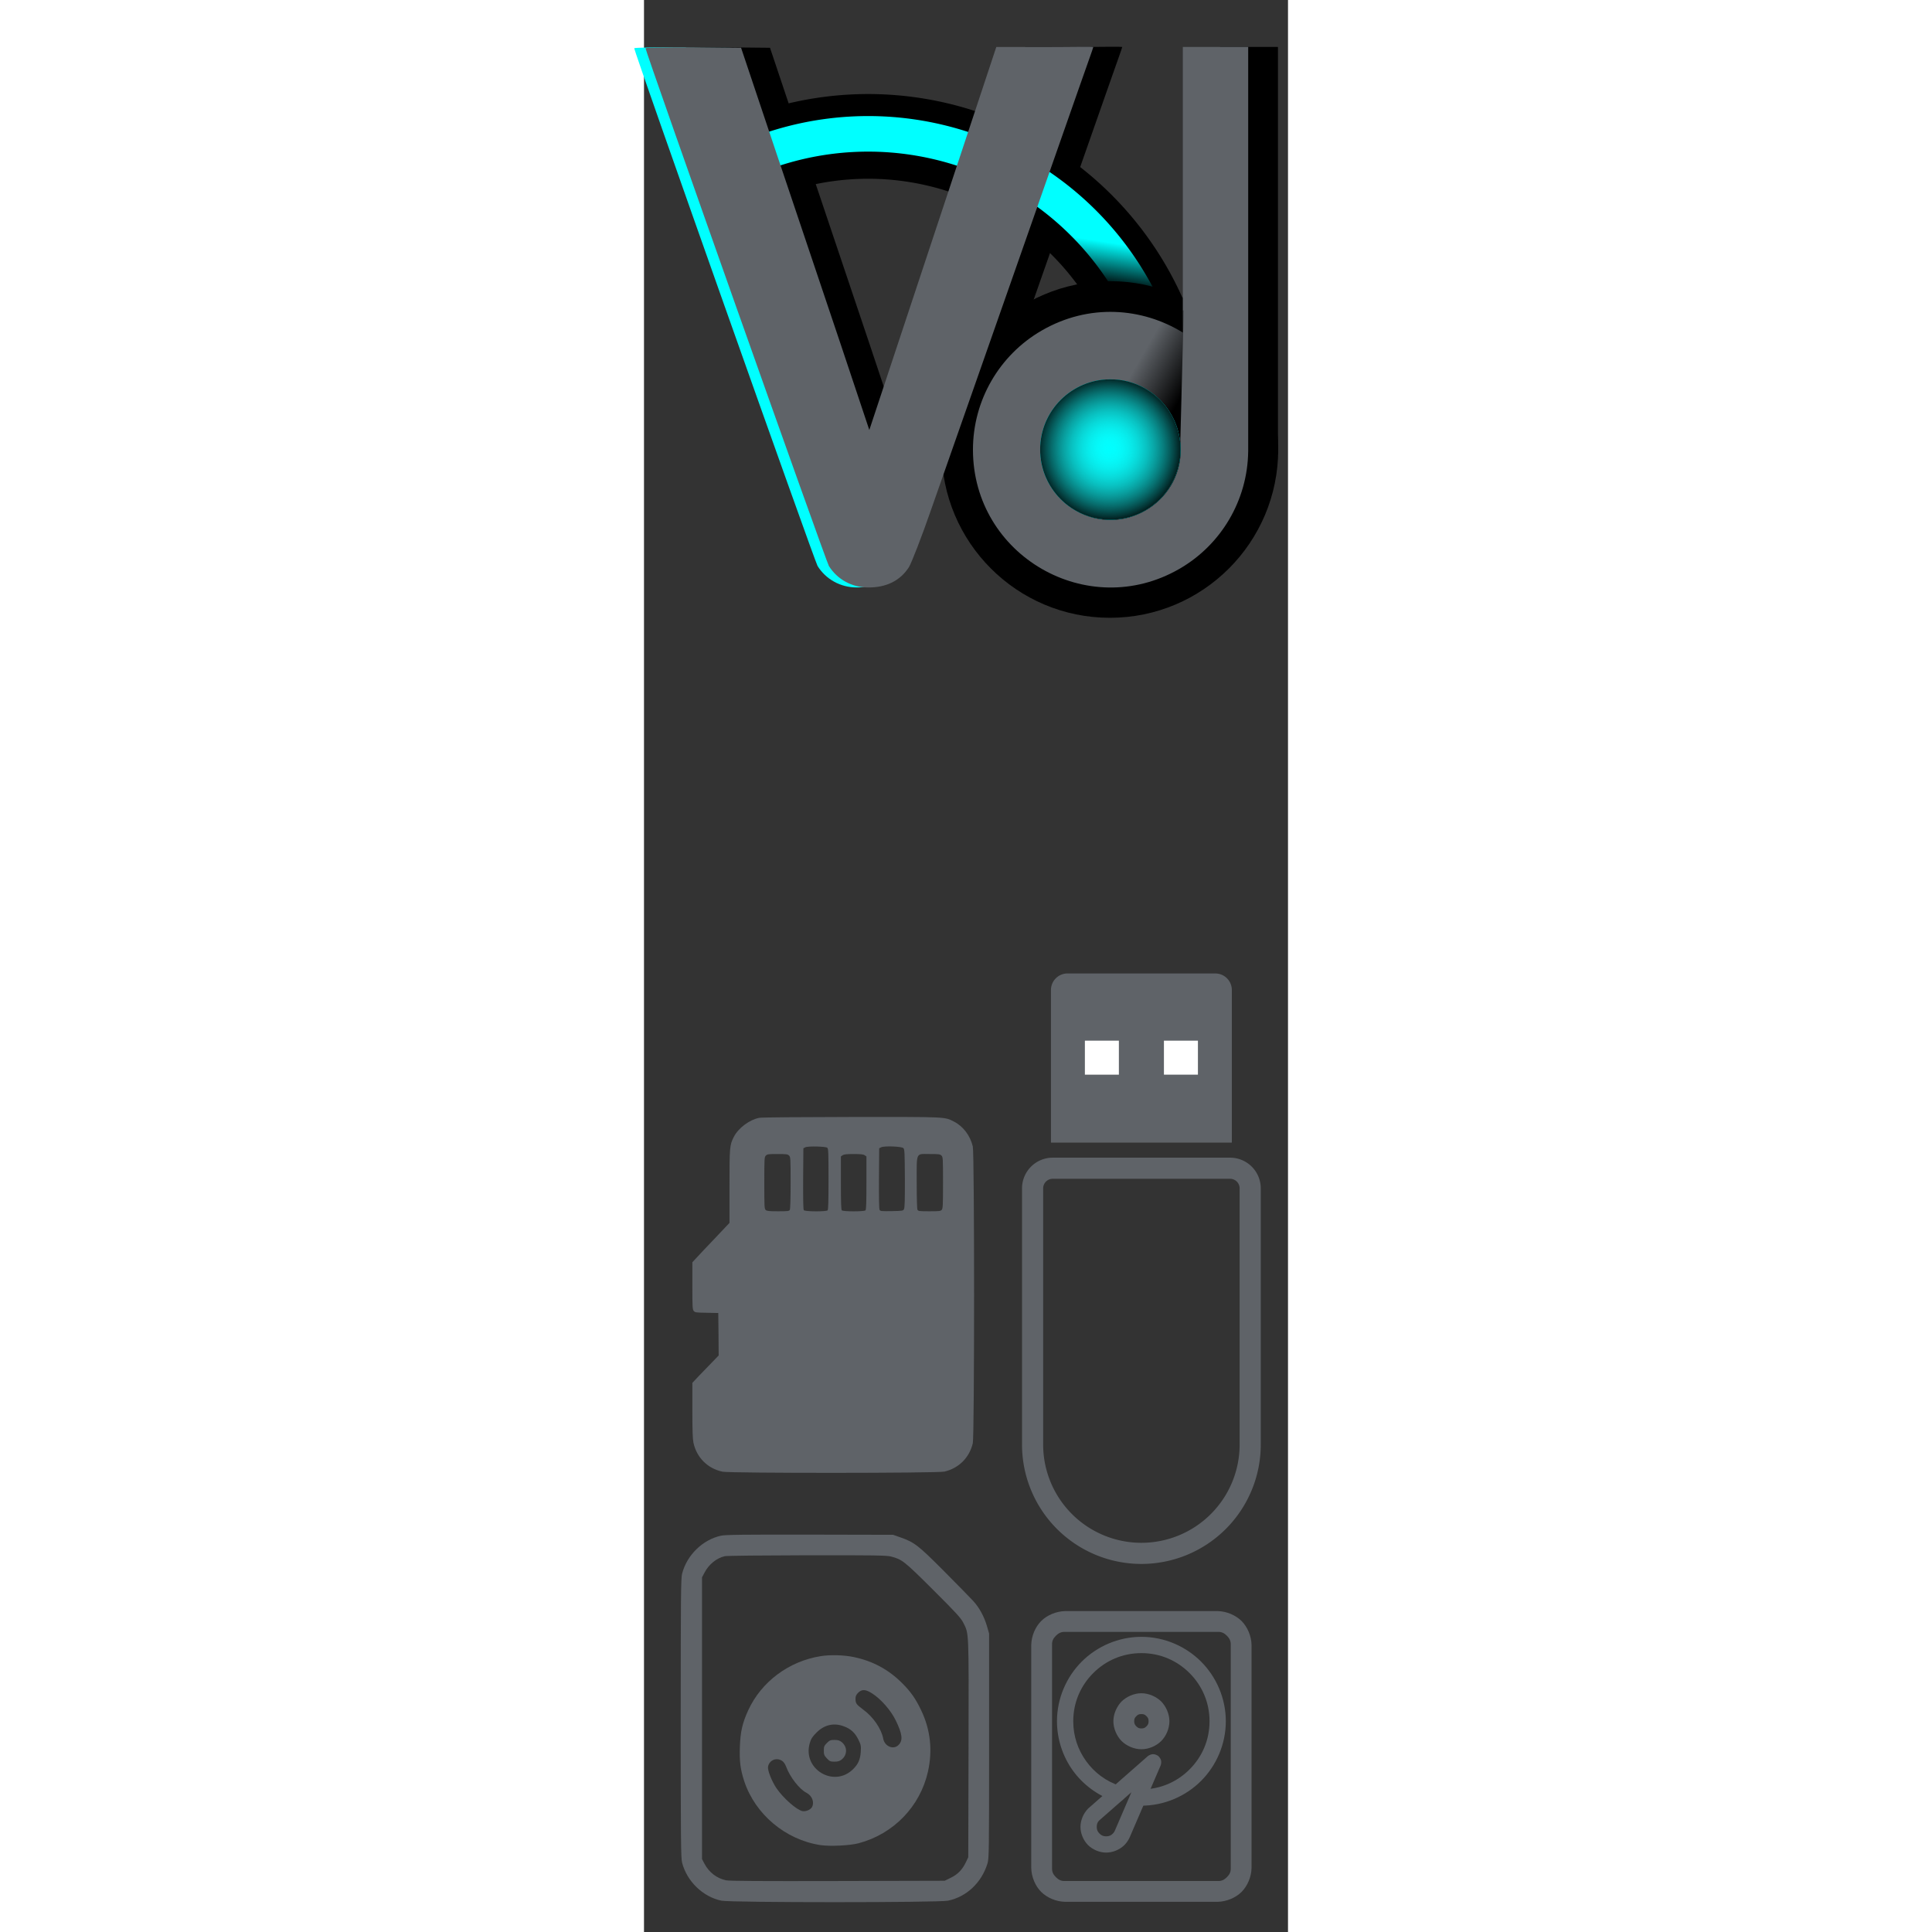 <?xml version="1.0" encoding="utf-8"?>
<svg version="1.0" width="512pt" height="512pt" viewBox="0 0 64 192" preserveAspectRatio="xMidYMid meet" xmlns="http://www.w3.org/2000/svg" xmlns:bx="https://boxy-svg.com">
  <rect x="0" y="0" width="64" height="192" fill="#333333" stroke="none"/>
  <defs>
    <linearGradient id="gradient-0" gradientUnits="userSpaceOnUse" x1="426.298" y1="247.988" x2="426.298" y2="360.115" gradientTransform="matrix(0.066, -0.122, 0.037, 0.034, 104.263, 82.055)">
      <stop offset="0" style="stop-color: rgba(0, 0, 0, 0);"/>
      <stop offset="1" style="stop-color: rgba(0, 0, 0, 1)"/>
    </linearGradient>
    <linearGradient id="gradient-1" gradientUnits="userSpaceOnUse" x1="426.298" y1="247.988" x2="426.298" y2="360.115" gradientTransform="matrix(0.093, 0.09, 0.018, 0.071, 98.951, -27.876)">
      <stop offset="0" style="stop-color: rgba(0, 0, 0, 0);"/>
      <stop offset="1" style="stop-color: rgba(0, 0, 0, 1)"/>
    </linearGradient>
    <radialGradient id="gradient-2" gradientUnits="userSpaceOnUse" cx="377.585" cy="357.384" r="55.813" gradientTransform="matrix(0.135, 0, 0, 0.135, -4.728, -3.668)">
      <stop offset="0" style="stop-color: rgba(37, 255, 255, 0);"/>
      <stop offset="1" style=""/>
    </radialGradient>
  </defs>
  <path d="M 3.766 4.701 L 8.522 4.748 L 12.022 15.186 C 13.953 20.931 16.825 29.469 18.41 34.178 L 21.267 42.732 L 22.975 37.577 L 22.975 58.111 C 22.427 58.296 21.814 58.386 21.141 58.381 C 19.525 58.381 18.065 57.564 17.249 56.246 C 16.966 55.806 -0.974 5.125 -0.974 4.795 C -0.974 4.733 1.161 4.686 3.766 4.701 Z" style="fill: rgb(0, 255, 255);"/>
  <path style="" transform="matrix(0.149, 0, 0, 0.149, -27.635, -50.909)" d="M 245.579 422.527 A 229.601 229.601 0 0 1 555.531 570.101 L 501.263 585.825 A 173.102 173.102 0 0 0 267.583 474.566 Z" bx:shape="pie 335 634 173.102 229.601 337.079 73.841 1@aa795fa2"/>
  <path d="M 7.766 4.701 L 12.522 4.748 L 16.022 15.186 C 17.953 20.931 20.825 29.469 22.41 34.178 L 25.267 42.732 L 31.577 23.693 L 37.886 4.67 L 42.658 4.67 C 45.295 4.67 47.524 4.614 47.524 4.677 C 47.524 4.755 46.833 6.647 46.095 8.766 C 44.856 12.321 36.88 35.046 32.905 46.379 L 17.679 46.379 C 13.495 34.651 6.8 15.716 4.155 8.111 L 4.155 4.725 C 5.026 4.703 6.324 4.693 7.766 4.701 Z" style=""/>
  <path style="fill: rgb(0, 255, 255);" transform="matrix(0.149, 0, 0, 0.149, -27.635, -50.909)" d="M 251.298 436.051 A 214.918 214.918 0 0 1 538.941 566.193 L 516.434 573.677 A 191.199 191.199 0 0 0 260.535 457.897 Z" bx:shape="pie 335 634 191.199 214.918 337.079 71.609 1@7b90ed6d"/>
  <rect x="141.294" y="25.204" width="6.213" height="11.396" style="fill: url(#gradient-1);" transform="matrix(0.817, -0.577, 0.577, 0.817, -89.906, 83.208)"/>
  <rect x="57.246" y="4.665" width="5.756" height="40.463" style=""/>
  <circle style="" cx="46.301" cy="44.67" r="16.726"/>
  <path d="M 39.529 32.845 C 44.219 30.137 49.512 30.563 53.547 33.048 L 53.547 4.665 L 60.045 4.665 L 60.045 44.884 L 60.043 44.884 C 59.975 49.695 57.382 54.122 53.207 56.533 C 44.09 61.798 32.692 55.218 32.691 44.69 C 32.691 39.804 35.298 35.288 39.529 32.845 Z M 42.881 50.729 C 47.531 53.413 53.343 50.057 53.342 44.689 C 53.342 42.197 52.013 39.895 49.855 38.649 C 45.205 35.965 39.393 39.32 39.394 44.689 C 39.394 47.181 40.723 49.483 42.881 50.729 Z" style="fill: rgb(95, 99, 104);"/>
  <path d="M 0.151 4.795 C 0.151 5.125 18.091 55.806 18.374 56.246 C 19.19 57.564 20.65 58.381 22.266 58.381 C 24.087 58.396 25.468 57.706 26.332 56.356 C 26.583 55.948 27.587 53.374 28.529 50.658 C 31.417 42.418 41.792 12.863 43.22 8.766 C 43.958 6.647 44.649 4.755 44.649 4.677 C 44.649 4.614 42.42 4.67 39.783 4.67 L 35.011 4.67 L 28.702 23.693 L 22.392 42.732 L 19.535 34.178 C 17.95 29.469 15.078 20.931 13.147 15.186 L 9.647 4.748 L 4.891 4.701 C 2.286 4.686 0.151 4.733 0.151 4.795 Z" style="fill: rgb(95, 99, 104);"/>
  <rect x="139.948" y="33" width="6.154" height="14.921" style="fill: url(#gradient-0);" transform="matrix(1, 0.026, -0.026, 1, -91.607, -5.949)"/>
  <circle style="fill: rgb(0, 255, 255);" cx="46.346" cy="44.673" r="6.977"/>
  <circle style="fill: url(#gradient-2);" cx="46.346" cy="44.673" r="6.977"/>
  <path d="M 20.605 111.003 C 30.231 110.996 29.847 110.98 30.807 111.465 C 31.715 111.926 32.422 112.856 32.676 113.933 C 32.845 114.663 32.845 142.694 32.676 143.425 C 32.338 144.862 31.292 145.908 29.854 146.246 C 29.147 146.408 8.573 146.415 7.796 146.254 C 6.32 145.939 5.229 144.847 4.913 143.371 C 4.837 142.994 4.806 142.179 4.806 140.142 L 4.806 137.428 L 5.436 136.759 C 5.782 136.397 6.374 135.783 6.743 135.406 L 7.42 134.706 L 7.405 132.6 L 7.381 130.486 L 6.228 130.462 C 5.16 130.447 5.067 130.431 4.945 130.285 C 4.821 130.139 4.806 129.901 4.806 127.779 L 4.806 125.442 L 5.213 125.004 C 5.429 124.765 6.259 123.881 7.058 123.051 L 8.496 121.529 L 8.496 117.892 C 8.496 113.956 8.512 113.802 8.927 112.979 C 9.373 112.103 10.487 111.273 11.456 111.088 C 11.687 111.042 15.415 111.011 20.605 111.003 Z M 16.031 114.017 L 15.839 114.117 L 15.815 117.138 C 15.808 119.307 15.823 120.198 15.885 120.268 C 16 120.414 18.106 120.421 18.245 120.283 C 18.314 120.214 18.337 119.422 18.337 117.177 C 18.337 114.509 18.322 114.155 18.214 114.063 C 18.045 113.925 16.292 113.887 16.031 114.017 Z M 23.565 114.017 L 23.373 114.117 L 23.35 117.093 C 23.342 119.084 23.358 120.121 23.411 120.229 C 23.488 120.368 23.565 120.375 24.626 120.36 C 25.725 120.337 25.756 120.329 25.841 120.152 C 25.91 120.022 25.933 119.192 25.926 117.1 C 25.91 114.509 25.895 114.217 25.78 114.102 C 25.61 113.925 23.865 113.863 23.565 114.017 Z M 13.263 114.686 C 12.363 114.686 12.248 114.701 12.11 114.84 C 11.964 114.986 11.956 115.094 11.956 117.554 C 11.956 119.945 11.964 120.129 12.094 120.245 C 12.209 120.352 12.417 120.375 13.324 120.375 C 14.316 120.375 14.416 120.36 14.493 120.229 C 14.539 120.129 14.57 119.138 14.57 117.538 C 14.57 115.094 14.562 114.986 14.416 114.84 C 14.278 114.701 14.162 114.686 13.263 114.686 Z M 20.836 114.686 C 20.121 114.686 19.867 114.717 19.736 114.809 L 19.567 114.924 L 19.567 117.562 C 19.567 119.507 19.59 120.214 19.66 120.283 C 19.79 120.414 21.882 120.414 22.012 120.283 C 22.081 120.214 22.105 119.507 22.105 117.562 L 22.105 114.924 L 21.935 114.809 C 21.805 114.717 21.551 114.686 20.836 114.686 Z M 28.409 114.686 C 26.979 114.686 27.102 114.409 27.102 117.538 C 27.102 119.138 27.132 120.129 27.179 120.229 C 27.256 120.36 27.355 120.375 28.363 120.375 C 29.331 120.375 29.477 120.36 29.585 120.237 C 29.7 120.106 29.716 119.807 29.716 117.546 C 29.716 115.094 29.708 114.986 29.562 114.84 C 29.424 114.701 29.308 114.686 28.409 114.686 Z" style="fill: rgb(95, 99, 104);"/>
  <g transform="matrix(0, -1, 1, 0, -65.28, 158.081)">
    <path style="fill: rgb(95, 99, 104);" d="M 44.527 105.723 H 59.694 A 1.646 1.646 0 0 1 61.34 107.369 V 122.053 A 1.646 1.646 0 0 1 59.694 123.699 H 44.527 V 105.723 Z" bx:shape="rect 44.527 105.723 16.813 17.976 0 1.646 1.646 0 0 1.646 1.646 0 1@2aed693c"/>
    <path style="fill: none; stroke: rgb(95, 99, 104); stroke-width: 2.1px;" d="M 14.522 103.898 H 39.983 A 2 2 0 0 1 41.983 105.898 V 123.523 A 2 2 0 0 1 39.983 125.523 H 14.522 A 10.813 10.813 0 0 1 3.709 114.711 V 114.711 A 10.813 10.813 0 0 1 14.522 103.898 Z" bx:shape="rect 3.709 103.898 38.274 21.625 10.813 2 2 10.813 1@300da5fb"/>
    <rect x="51.283" y="116.95" width="3.377" height="3.378" style="fill: rgb(255, 255, 255);"/>
    <rect x="51.282" y="109.095" width="3.379" height="3.378" style="fill: rgb(255, 255, 255);"/>
  </g>
  <g transform="matrix(0.009, 0, 0, -0.009, 2.03, 190.012)" fill="#000000" stroke="none" style="">
    <path d="M624 4155 c-202 -44 -377 -215 -429 -420 -13 -52 -15 -255 -15 -1595 0 -1340 2 -1543 15 -1595 53 -206 229 -377 434 -420 105 -22 2400 -22 2503 0 205 43 370 199 435 410 17 57 18 124 18 1300 l0 1240 -23 80 c-31 107 -85 206 -152 279 -30 33 -174 180 -320 327 -288 289 -329 321 -485 376 l-80 28 -920 2 c-736 1 -932 -1 -981 -12z m1879 -230 c122 -32 145 -50 464 -368 250 -249 307 -311 332 -361 64 -128 62 -62 59 -1387 l-3 -1204 -26 -55 c-39 -82 -90 -135 -167 -172 l-67 -33 -1180 -3 c-864 -2 -1195 0 -1235 8 -102 22 -187 87 -238 183 l-27 52 0 1555 0 1555 28 53 c49 92 131 159 224 181 21 5 430 9 908 10 742 1 879 -1 928 -14z" style="fill: rgb(95, 99, 104);"/>
    <path d="M1725 2825 c-351 -56 -654 -282 -799 -596 -65 -141 -87 -238 -93 -405 -6 -160 6 -250 48 -379 121 -366 454 -646 839 -706 107 -16 324 -6 424 20 385 102 679 405 766 791 52 234 28 461 -74 675 -60 127 -115 206 -210 301 -152 152 -325 245 -535 289 -109 23 -261 27 -366 10z m571 -413 c97 -63 204 -186 257 -294 75 -154 83 -223 32 -274 -56 -56 -153 -16 -169 70 -20 108 -110 240 -220 320 -79 59 -86 69 -86 123 0 25 8 43 29 64 42 41 83 39 157 -9z m-314 -362 c76 -28 122 -71 159 -145 29 -59 31 -71 27 -137 -6 -84 -28 -135 -84 -190 -211 -211 -563 -1 -479 287 13 46 28 70 74 116 87 87 192 111 303 69z m-686 -379 c20 -12 36 -35 48 -67 43 -115 146 -248 225 -288 61 -32 89 -103 61 -157 -17 -30 -68 -52 -106 -45 -64 13 -212 143 -287 253 -53 79 -100 199 -93 238 14 71 90 104 152 66z" style="fill: rgb(95, 99, 104);"/>
    <path d="M1794 1866 c-30 -30 -34 -40 -34 -84 0 -44 5 -55 34 -86 30 -32 39 -36 84 -36 39 0 57 6 81 25 62 53 62 137 0 190 -24 19 -42 25 -81 25 -44 0 -54 -4 -84 -34z" style="fill: rgb(95, 99, 104);"/>
  </g>
  <g transform="matrix(1, 0, 0, 1, 0.046, 23.863)">
    <path d="M 56.965 165.137 L 41.802 165.137 C 40.908 165.118 40.01 164.736 39.424 164.151 C 38.839 163.565 38.458 162.665 38.438 161.771 L 38.438 139.61 C 38.458 138.717 38.839 137.819 39.424 137.234 C 40.01 136.648 40.91 136.266 41.805 136.246 L 56.968 136.246 C 57.862 136.266 58.754 136.653 59.345 137.234 C 59.925 137.824 60.313 138.719 60.332 139.613 L 60.332 161.774 C 60.313 162.668 59.925 163.56 59.345 164.151 C 58.754 164.731 57.859 165.118 56.965 165.137 Z M 41.805 138.315 C 41.42 138.293 41.15 138.434 40.888 138.695 C 40.626 138.958 40.486 139.223 40.507 139.607 L 40.507 161.771 C 40.486 162.156 40.626 162.426 40.888 162.688 C 41.15 162.949 41.415 163.09 41.799 163.069 L 56.965 163.069 C 57.35 163.09 57.62 162.949 57.882 162.688 C 58.144 162.426 58.284 162.161 58.264 161.776 L 58.264 139.613 C 58.284 139.228 58.144 138.958 57.882 138.695 C 57.62 138.434 57.355 138.293 56.97 138.315 Z" style="fill: rgb(95, 99, 104);"/>
    <path d="M 49.385 149.976 C 48.649 149.976 47.902 149.635 47.417 149.161 C 46.943 148.677 46.601 147.929 46.601 147.193 C 46.601 146.457 46.943 145.71 47.417 145.225 C 47.902 144.751 48.649 144.409 49.385 144.409 C 50.12 144.409 50.869 144.751 51.353 145.225 C 51.827 145.71 52.169 146.457 52.169 147.193 C 52.169 147.929 51.832 148.682 51.353 149.161 C 50.873 149.64 50.12 149.976 49.385 149.976 Z M 49.89 146.689 C 49.74 146.529 49.614 146.479 49.385 146.479 C 49.155 146.479 49.029 146.529 48.88 146.689 C 48.72 146.838 48.67 146.964 48.67 147.193 C 48.67 147.422 48.726 147.544 48.88 147.698 C 49.034 147.853 49.155 147.908 49.385 147.908 C 49.614 147.908 49.735 147.853 49.889 147.698 C 50.044 147.544 50.099 147.422 50.099 147.193 C 50.099 146.964 50.049 146.838 49.89 146.689 Z" style="fill: rgb(95, 99, 104);"/>
    <path d="M 49.385 155.583 C 49.289 155.583 49.195 155.576 49.108 155.57 C 48.906 155.548 48.675 155.444 48.537 155.306 C 48.398 155.166 48.3 154.926 48.3 154.712 C 48.316 154.518 48.398 154.294 48.523 154.16 C 48.65 154.024 48.889 153.938 49.11 153.951 L 49.077 153.949 L 49.081 153.949 C 49.089 153.949 49.224 153.956 49.22 153.955 C 49.281 153.961 49.331 153.964 49.385 153.964 C 51.269 153.964 52.933 153.217 54.171 151.979 C 55.41 150.741 56.156 149.077 56.156 147.193 C 56.156 145.31 55.41 143.645 54.171 142.407 C 52.933 141.168 51.269 140.422 49.385 140.422 C 47.501 140.422 45.837 141.168 44.599 142.407 C 43.36 143.645 42.613 145.31 42.613 147.193 C 42.613 148.668 43.072 150.021 43.894 151.158 C 44.716 152.295 45.856 153.161 47.258 153.618 C 47.452 153.693 47.642 153.853 47.727 154.023 C 47.812 154.192 47.828 154.44 47.772 154.64 C 47.698 154.834 47.539 155.023 47.37 155.109 C 47.201 155.194 46.952 155.21 46.749 155.153 C 45.043 154.582 43.583 153.489 42.583 152.105 C 41.582 150.721 40.995 148.992 40.995 147.193 C 40.995 144.896 41.95 142.771 43.456 141.264 C 44.963 139.758 47.089 138.804 49.385 138.804 C 51.681 138.804 53.807 139.758 55.314 141.264 C 56.82 142.771 57.774 144.896 57.774 147.193 C 57.774 149.491 56.82 151.616 55.314 153.123 C 53.807 154.629 51.681 155.583 49.385 155.583 Z" style="fill: rgb(95, 99, 104);"/>
    <path d="M 45.886 160.245 C 45.249 160.245 44.573 159.978 44.078 159.498 C 43.598 159.004 43.33 158.326 43.33 157.688 C 43.33 157.051 43.609 156.364 44.089 155.87 L 50.017 150.666 C 50.154 150.556 50.35 150.473 50.514 150.466 C 50.678 150.459 50.881 150.523 51.027 150.621 C 51.165 150.73 51.288 150.903 51.332 151.06 C 51.375 151.219 51.357 151.43 51.294 151.594 L 48.254 158.653 C 48.131 158.954 47.935 159.255 47.695 159.498 C 47.2 159.978 46.524 160.245 45.886 160.245 Z M 48.391 154.246 L 45.186 157.058 C 45.022 157.215 44.946 157.421 44.946 157.688 C 44.946 157.956 45.025 158.17 45.221 158.354 C 45.41 158.557 45.628 158.63 45.887 158.63 C 46.144 158.63 46.363 158.557 46.551 158.354 C 46.648 158.26 46.71 158.166 46.76 158.035 Z" style="fill: rgb(95, 99, 104);"/>
  </g>
</svg>